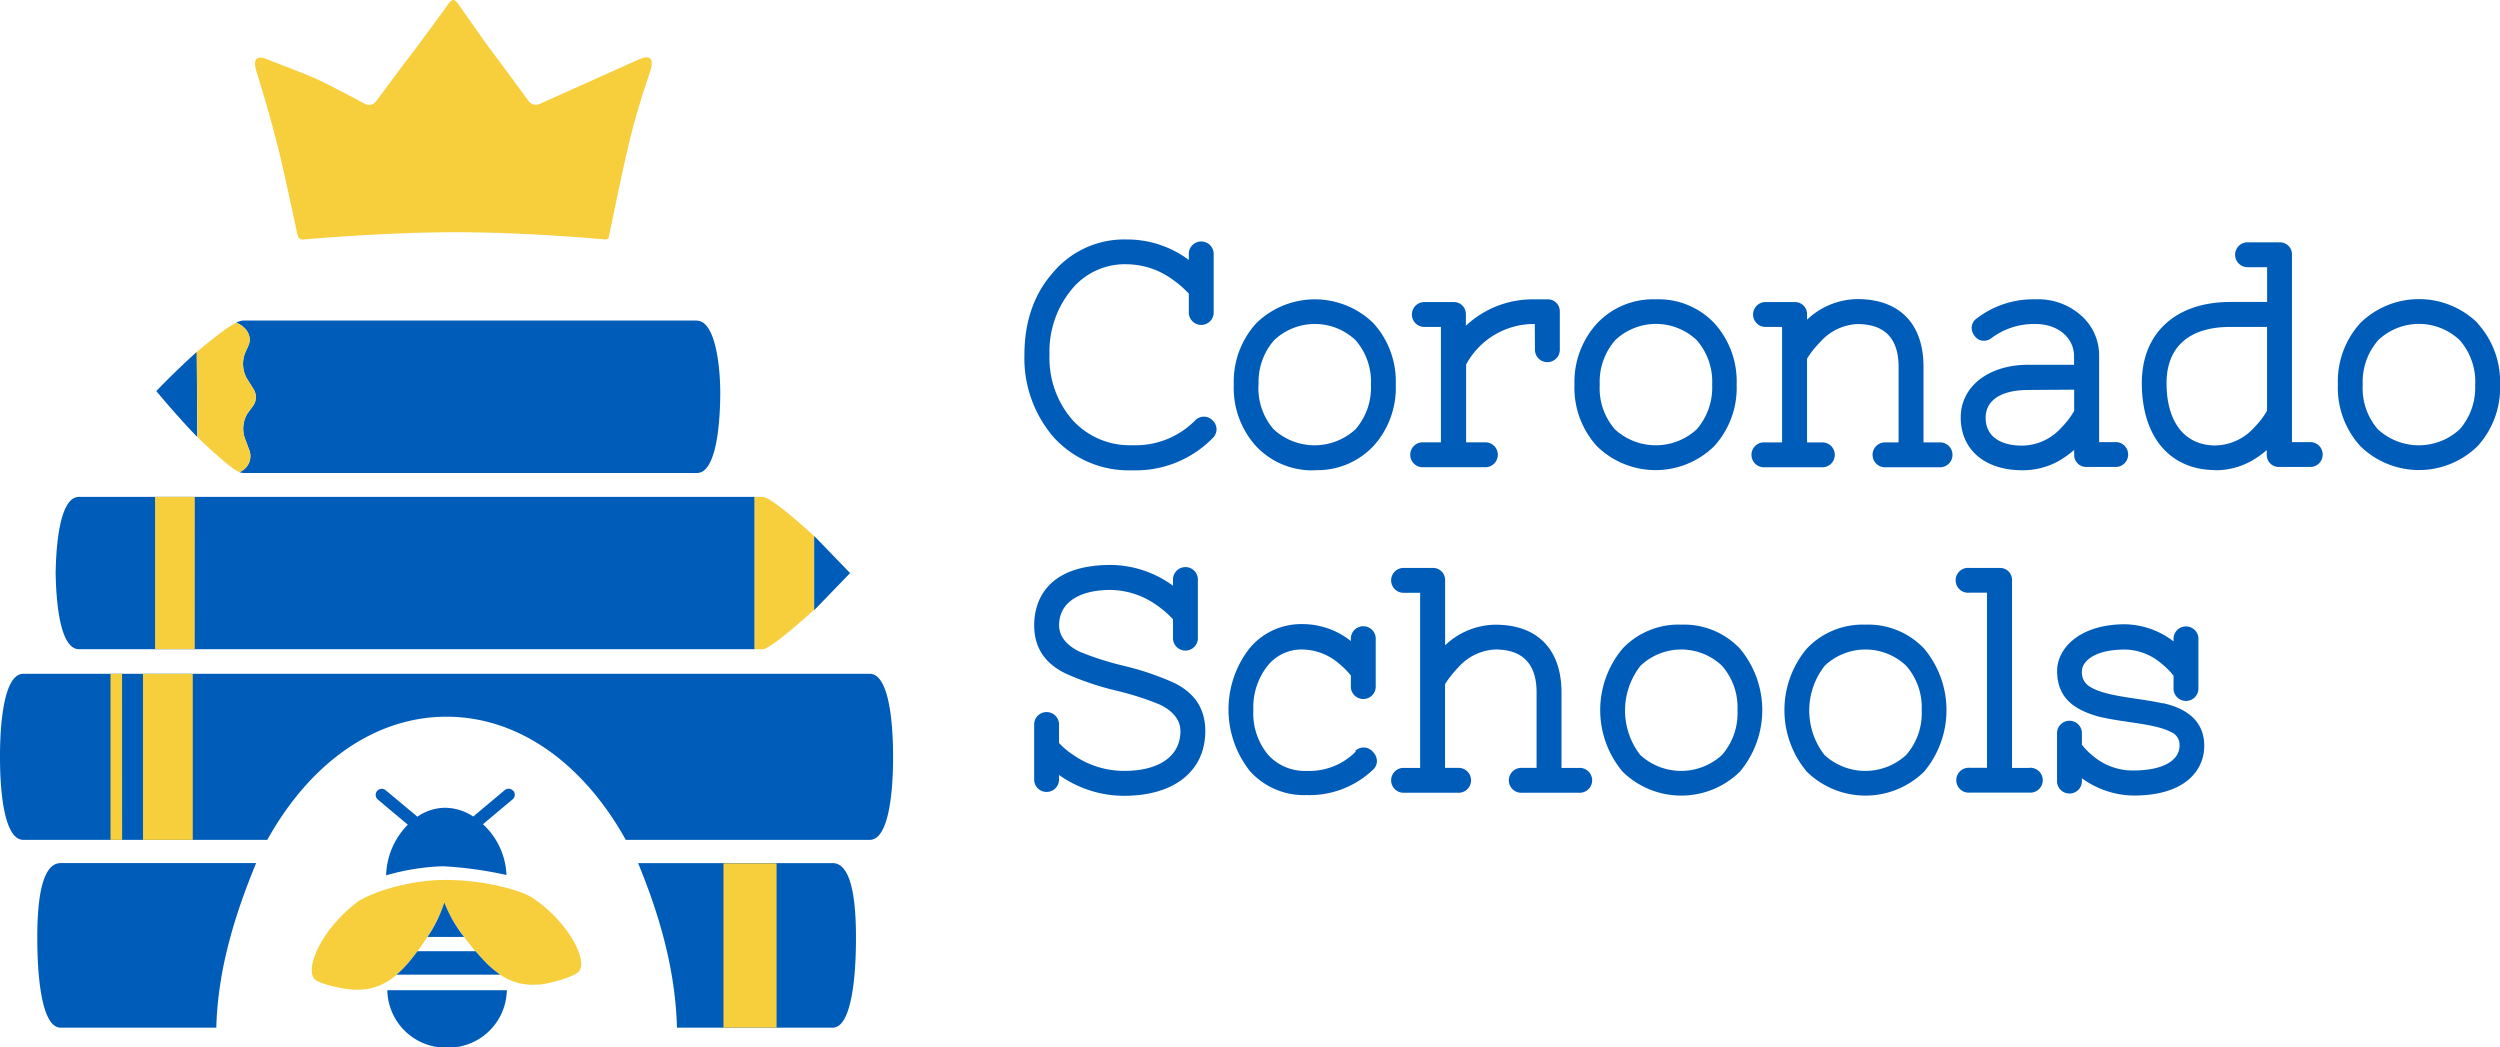 <svg xmlns="http://www.w3.org/2000/svg" viewBox="0 0 417.6 174.97"><defs><style>.cls-1{fill:#005cb9;}.cls-2{fill:#f7ce3c;}</style></defs><title>Asset 1</title><g id="Layer_2" data-name="Layer 2"><g id="Layer_1-2" data-name="Layer 1"><path class="cls-1" d="M203.22,71.71a2.07,2.07,0,0,0-.65-1.46,2,2,0,0,0-2.95,0,14,14,0,0,1-10.46,4.12,12.92,12.92,0,0,1-10-4.2,15.75,15.75,0,0,1-3.85-10.92A16.25,16.25,0,0,1,179,48.36a11.46,11.46,0,0,1,9.16-4.22A13.18,13.18,0,0,1,196,46.79a16.25,16.25,0,0,1,2.58,2.26v3a2.08,2.08,0,1,0,4.15,0V42.56a2.08,2.08,0,1,0-4.15,0v.86A17.25,17.25,0,0,0,188.16,40a15.54,15.54,0,0,0-12.32,5.59c-3.13,3.56-4.72,8.16-4.72,13.69a20.18,20.18,0,0,0,4.93,13.81,16.94,16.94,0,0,0,13.1,5.47,18,18,0,0,0,13.41-5.37,2.07,2.07,0,0,0,.65-1.46"/><path class="cls-1" d="M210.24,64.25a10.54,10.54,0,0,1,2.59-7.42,9.89,9.89,0,0,1,13.61,0A10.53,10.53,0,0,1,229,64.25a10.58,10.58,0,0,1-2.58,7.46,10.08,10.08,0,0,1-13.67,0,10.47,10.47,0,0,1-2.53-7.47m9.39,14.29a12.86,12.86,0,0,0,9.79-4,14.49,14.49,0,0,0,3.75-10.28A14.5,14.5,0,0,0,229.43,54a14,14,0,0,0-19.59,0,14.5,14.5,0,0,0-3.75,10.28,14.49,14.49,0,0,0,3.75,10.28,12.86,12.86,0,0,0,9.79,4"/><path class="cls-1" d="M256.4,58.27a2.08,2.08,0,1,0,4.15,0V52A2,2,0,0,0,258.48,50H256a16.34,16.34,0,0,0-11.14,4.41V52.54a2,2,0,0,0-2.08-2.08h-5a2.08,2.08,0,0,0,0,4.15h2.91V73.89h-2.9a2.08,2.08,0,1,0,0,4.15h10.47a2.08,2.08,0,0,0,0-4.15H244.9v-13A12.87,12.87,0,0,1,256,54.12h.37Z"/><path class="cls-1" d="M286,64.25a10.6,10.6,0,0,1-2.58,7.46,10.08,10.08,0,0,1-13.67,0,10.47,10.47,0,0,1-2.53-7.47,10.54,10.54,0,0,1,2.59-7.42,9.89,9.89,0,0,1,13.61,0A10.53,10.53,0,0,1,286,64.25M276.58,50a12.87,12.87,0,0,0-9.79,4A14.5,14.5,0,0,0,263,64.25a14.49,14.49,0,0,0,3.75,10.28,14,14,0,0,0,19.59,0,14.48,14.48,0,0,0,3.75-10.28A14.5,14.5,0,0,0,286.38,54a12.86,12.86,0,0,0-9.79-4"/><path class="cls-1" d="M294.79,73.9a2.08,2.08,0,1,0,0,4.15h9.47a2.08,2.08,0,1,0,0-4.15h-2.41v-14a15.75,15.75,0,0,1,2.2-2.77,8.83,8.83,0,0,1,6.19-3c4.58,0,6.9,2.4,6.9,7.15V73.9h-2.41a2.08,2.08,0,0,0,0,4.15h9.48a2.08,2.08,0,0,0,0-4.15H321.3V61.26c0-7.18-4-11.3-11.05-11.3a12.42,12.42,0,0,0-8.4,3.44v-.86a2,2,0,0,0-2.08-2.08h-5a2.08,2.08,0,0,0,0,4.15h2.91V73.9Z"/><path class="cls-1" d="M346.47,65.09v3.55a13.63,13.63,0,0,1-2.15,2.8,8.94,8.94,0,0,1-6.49,3c-3.91,0-6.15-1.7-6.15-4.65s2.61-4.65,7.15-4.65Zm-7.65-4.16c-6.65,0-11.3,3.62-11.3,8.81,0,5.35,4,8.81,10.3,8.81a12.3,12.3,0,0,0,6.23-1.64,17.58,17.58,0,0,0,2.42-1.75V76A2,2,0,0,0,348.55,78h5a2.08,2.08,0,0,0,0-4.15h-2.91V59.52a8.87,8.87,0,0,0-3-6.81A10.75,10.75,0,0,0,340,50a15.43,15.43,0,0,0-9.8,3.19,1.93,1.93,0,0,0-.83,1.3,2,2,0,0,0,.38,1.48,1.92,1.92,0,0,0,1.31.93,2.09,2.09,0,0,0,1.68-.49A11.85,11.85,0,0,1,340,54.12c3.74,0,6.45,2.27,6.45,5.4v1.42Z"/><path class="cls-1" d="M361.9,64c0-6.05,3.78-9.39,10.64-9.39h6.15v14a13.7,13.7,0,0,1-2.15,2.8,8.94,8.94,0,0,1-6.49,3c-5.1,0-8.15-3.89-8.15-10.39M370,78.55a12.28,12.28,0,0,0,6.21-1.63,16,16,0,0,0,2.43-1.74V76A2,2,0,0,0,380.76,78h5a2.08,2.08,0,1,0,0-4.15h-2.91V42.56a2,2,0,0,0-2.08-2.08h-5.48a2.08,2.08,0,0,0,0,4.15h3.41v5.81h-6.14c-9.12,0-14.79,5.19-14.79,13.54,0,9,4.71,14.54,12.3,14.54"/><path class="cls-1" d="M413.45,64.25a10.58,10.58,0,0,1-2.58,7.46,10.08,10.08,0,0,1-13.67,0,10.46,10.46,0,0,1-2.53-7.47,10.54,10.54,0,0,1,2.59-7.42,9.89,9.89,0,0,1,13.61,0,10.53,10.53,0,0,1,2.59,7.42m.4-10.28a14,14,0,0,0-19.59,0,14.49,14.49,0,0,0-3.75,10.28,14.48,14.48,0,0,0,3.75,10.28,14,14,0,0,0,19.59,0,14.48,14.48,0,0,0,3.75-10.28A14.5,14.5,0,0,0,413.85,54"/><path class="cls-1" d="M196.11,114.06a47.42,47.42,0,0,0-8.59-2.89,48.82,48.82,0,0,1-7.06-2.26c-1.33-.6-3.55-2-3.55-4.47,0-3.7,3.23-5.9,8.64-5.9a13.69,13.69,0,0,1,7.81,2.65,16.17,16.17,0,0,1,2.58,2.26v3a2.08,2.08,0,1,0,4.15,0V96.95a2.08,2.08,0,1,0-4.15,0v.89a17.84,17.84,0,0,0-10.39-3.47c-11.55,0-12.8,7-12.8,10.05,0,3.7,1.71,6.34,5.22,8.07a47.76,47.76,0,0,0,8.6,2.9,48.37,48.37,0,0,1,7.06,2.26c1.33.6,3.55,2,3.55,4.47,0,4.16-3.51,6.65-9.39,6.65a14.82,14.82,0,0,1-8.31-2.53,13.17,13.17,0,0,1-2.58-2.13v-3.23a2.08,2.08,0,0,0-4.15,0v9.47a2.08,2.08,0,0,0,4.15,0v-.9a18.76,18.76,0,0,0,10.89,3.48c8.35,0,13.54-4.14,13.54-10.8,0-3.71-1.71-6.34-5.22-8.07"/><path class="cls-1" d="M226.45,125.56h0a10.9,10.9,0,0,1-8.2,3.21,8.24,8.24,0,0,1-6.39-2.65,10.79,10.79,0,0,1-2.5-7.49,11.21,11.21,0,0,1,2.37-7.41,7.27,7.27,0,0,1,5.78-2.73,9.6,9.6,0,0,1,6.14,2.34,14.25,14.25,0,0,1,2,2v2a2.08,2.08,0,0,0,4.15,0v-8a2.08,2.08,0,1,0-4.15,0v.25a13,13,0,0,0-8.14-2.83,11.18,11.18,0,0,0-8.83,4.1,16.6,16.6,0,0,0,.11,20.46,12.15,12.15,0,0,0,9.47,4,15.36,15.36,0,0,0,11-4.16,2,2,0,0,0,.74-1.4,2.18,2.18,0,0,0-.62-1.6,2,2,0,0,0-3-.21"/><path class="cls-1" d="M263.74,128.28h-2.91V115.65c0-7.18-4-11.3-11.05-11.3a12.4,12.4,0,0,0-8.39,3.44V96.95a2,2,0,0,0-2.08-2.08h-5a2.08,2.08,0,0,0,0,4.15h2.91v29.25h-2.91a2.08,2.08,0,0,0,0,4.15h9.48a2.08,2.08,0,0,0,0-4.15h-2.41v-14a18.23,18.23,0,0,1,2.2-2.78,8.83,8.83,0,0,1,6.19-3c4.58,0,6.9,2.41,6.9,7.15v12.63h-2.41a2.08,2.08,0,1,0,0,4.15h9.47a2.08,2.08,0,1,0,0-4.15"/><path class="cls-1" d="M290.23,118.64a10.59,10.59,0,0,1-2.58,7.46,10.08,10.08,0,0,1-13.67,0,12.11,12.11,0,0,1,.05-14.89,9.88,9.88,0,0,1,13.61,0,10.53,10.53,0,0,1,2.59,7.42m-9.39-14.29a12.86,12.86,0,0,0-9.8,4,16,16,0,0,0,0,20.56,14,14,0,0,0,19.59,0,16,16,0,0,0,0-20.56,12.86,12.86,0,0,0-9.8-4"/><path class="cls-1" d="M321,118.64a10.59,10.59,0,0,1-2.58,7.46,10.08,10.08,0,0,1-13.67,0,12.11,12.11,0,0,1,.05-14.89,9.88,9.88,0,0,1,13.61,0,10.53,10.53,0,0,1,2.59,7.42m-9.39-14.29a12.86,12.86,0,0,0-9.8,4,16,16,0,0,0,0,20.56,14,14,0,0,0,19.59,0,16,16,0,0,0,0-20.56,12.86,12.86,0,0,0-9.8-4"/><path class="cls-1" d="M339,128.28h-2.91V96.95A2,2,0,0,0,334,94.87h-5A2.08,2.08,0,1,0,329,99h2.91v29.25H329a2.08,2.08,0,1,0,0,4.15h10a2.08,2.08,0,1,0,0-4.15"/><path class="cls-1" d="M361.28,117.49h0c-1.41-.32-2.93-.54-4.4-.76-2.94-.44-6-.9-7.74-2a2.72,2.72,0,0,1-1.38-2.57c0-1.76,2.24-3.66,7.15-3.66a9.58,9.58,0,0,1,6.16,2.36,12.75,12.75,0,0,1,2,2v2a2.08,2.08,0,1,0,4.15,0v-8a2.08,2.08,0,1,0-4.15,0v.28a13.64,13.64,0,0,0-8.15-2.86c-7.42,0-11.3,3.93-11.3,7.81,0,5,3.62,6.64,6.79,7.57,1.65.42,3.45.68,5.2.94,2.66.39,5.41.8,7,1.67a2.28,2.28,0,0,1,1.46,2.28c0,2.56-2.93,4.15-7.65,4.15a10.23,10.23,0,0,1-6.66-2.31,11.16,11.16,0,0,1-2-2v-2.06a2.08,2.08,0,0,0-4.15,0v8a2.08,2.08,0,1,0,4.15,0V130a15,15,0,0,0,8.64,2.89c8.7,0,11.8-4.29,11.8-8.31,0-5.48-5.2-6.72-6.91-7.13"/><path class="cls-1" d="M120.27,65.34c0,.3,0,.62,0,.95s0,.65,0,.95Z"/><path class="cls-1" d="M40,78.86l-.11-.05Z"/><path class="cls-2" d="M59.47,150.85c-5.76,4.4-8.48,10.77-7,12.62.77.94,5.14,1.81,6.69,1.85,3,.08,5.78-.7,8.88-4.31,2.47-2.87,5.37-7.22,6.17-10.27,1,3,4.18,7.21,6.85,9.95,3.33,3.42,6.12,4,9.14,3.76,1.54-.13,5.85-1.27,6.56-2.25C98.14,160.27,95,154.08,89,150c-2.08-1.4-9-3.21-15.63-3-6.12.22-12,2.39-13.86,3.79"/><path class="cls-1" d="M71.4,156.51a22,22,0,0,0,2.82-5.76,22.1,22.1,0,0,0,3.3,5.76Zm9.68,4.19c-.53-.55-1.09-1.16-1.64-1.81H69.74c-.57.76-1.14,1.48-1.69,2.12a16.56,16.56,0,0,1-1.81,1.8H83.57A15.91,15.91,0,0,1,81.07,160.7ZM74.66,175a9.78,9.78,0,0,0,10-9.6H64.7A9.78,9.78,0,0,0,74.66,175Zm11.07-42.88a1,1,0,0,0-1.43-.13l-5.25,4.4a8.72,8.72,0,0,0-4.7-1.46,8.25,8.25,0,0,0-4.63,1.49L64.42,132a1,1,0,1,0-1.3,1.56l5,4.2a12.47,12.47,0,0,0-3.62,8.46,37.94,37.94,0,0,1,9.5-1.52,64.85,64.85,0,0,1,10.6,1.46,12.15,12.15,0,0,0-3.93-8.48l4.92-4.13A1,1,0,0,0,85.74,132.09Z"/><path class="cls-1" d="M32.95,73c-3.55-3.68-6.84-7.68-6.84-7.68s3.24-3.39,6.76-6.54Zm83.43-19.46H40.66a3.28,3.28,0,0,0-1.21.35c1.72.69,2.7,2.25,2.06,3.79L41,58.82a5,5,0,0,0,.19,4.33L42.35,65a2.52,2.52,0,0,1-.13,2.87L41.38,69A4.88,4.88,0,0,0,41,73.47l.69,1.84A2.88,2.88,0,0,1,40,78.86a2.05,2.05,0,0,0,.7.15h75.72c3.12,0,3.82-7.65,3.89-12.73S119.49,53.56,116.38,53.56ZM126.06,83H13.19c-3.32,0-3.9,8.66-3.9,13.67v-1.9c0,5,.58,13.67,3.9,13.67H126.06ZM142,95.73l-6-6.21v12.41ZM42.74,144.17H10.13c-3.32,0-3.9,6.89-3.9,12.3v.42c0,5.41.58,14.77,3.9,14.77h26c.27-10.2,3.38-19.54,6.65-27.48m96.3,0H106.59c3.27,7.94,6.22,17.28,6.49,27.48h26c3.32,0,3.9-9.36,3.9-14.77v-.42c0-5.41-.58-12.3-3.9-12.3m6.23-31.62H3.9c-3.32,0-3.9,8.67-3.9,13.68v.38c0,5,.58,13.68,3.9,13.68H44.65c7.07-12.73,17.85-20.57,29.94-20.57s22.87,7.85,29.94,20.57h40.75c3.32,0,3.9-8.66,3.9-13.68v-.38c0-5-.58-13.68-3.9-13.68"/><path class="cls-2" d="M42.35,65a2.52,2.52,0,0,1-.13,2.87L41.38,69A4.88,4.88,0,0,0,41,73.47l.69,1.84A2.88,2.88,0,0,1,40,78.86c-1.68-.63-7-5.84-7-5.84L32.86,58.8s4.87-4.13,6.58-4.9c1.73.69,2.72,2.25,2.08,3.8L41,58.82a5,5,0,0,0,.19,4.33Zm58.74-25c.68,0,.6-.46.76-1.13,0,0,2.22-11.05,3.6-16.5s3.25-10.69,3.25-10.69c.3-1.21.47-2.82-2.05-1.72L90.12,17.37a1.49,1.49,0,0,1-1.82-.49s-4.8-6.54-6.7-9.05c-1-1.36-4.68-6.64-4.68-6.64-1.13-1.63-1.37-1.53-2.4,0,0,0-4.8,6.6-6.62,8.94-1.2,1.55-5.07,6.79-5.07,6.79a1.49,1.49,0,0,1-1.81.47s-5.72-3.09-8-4.13C51.24,12.43,44.83,10,44.83,10c-2.49-1.12-2.37.51-2.06,1.72,0,0,2,6.27,3.66,12.86.89,3.48,3.19,14.3,3.19,14.3.17.66.27,1.13.95,1.13,0,0,13.61-1.22,25.46-1.22C88.2,38.78,101.09,40,101.09,40ZM32.54,83H25.9v25.43h6.63Zm94.85,0h-1.33v25.45h1.33c1.41,0,8.58-6.58,8.58-6.58V89.53s-7-6.52-8.58-6.52m2.33,61.2h-8.87v27.45h8.87ZM20.39,112.55H18.46v27.74h1.94Zm11.81,0H23.89v27.74H32.2Z"/></g></g></svg>